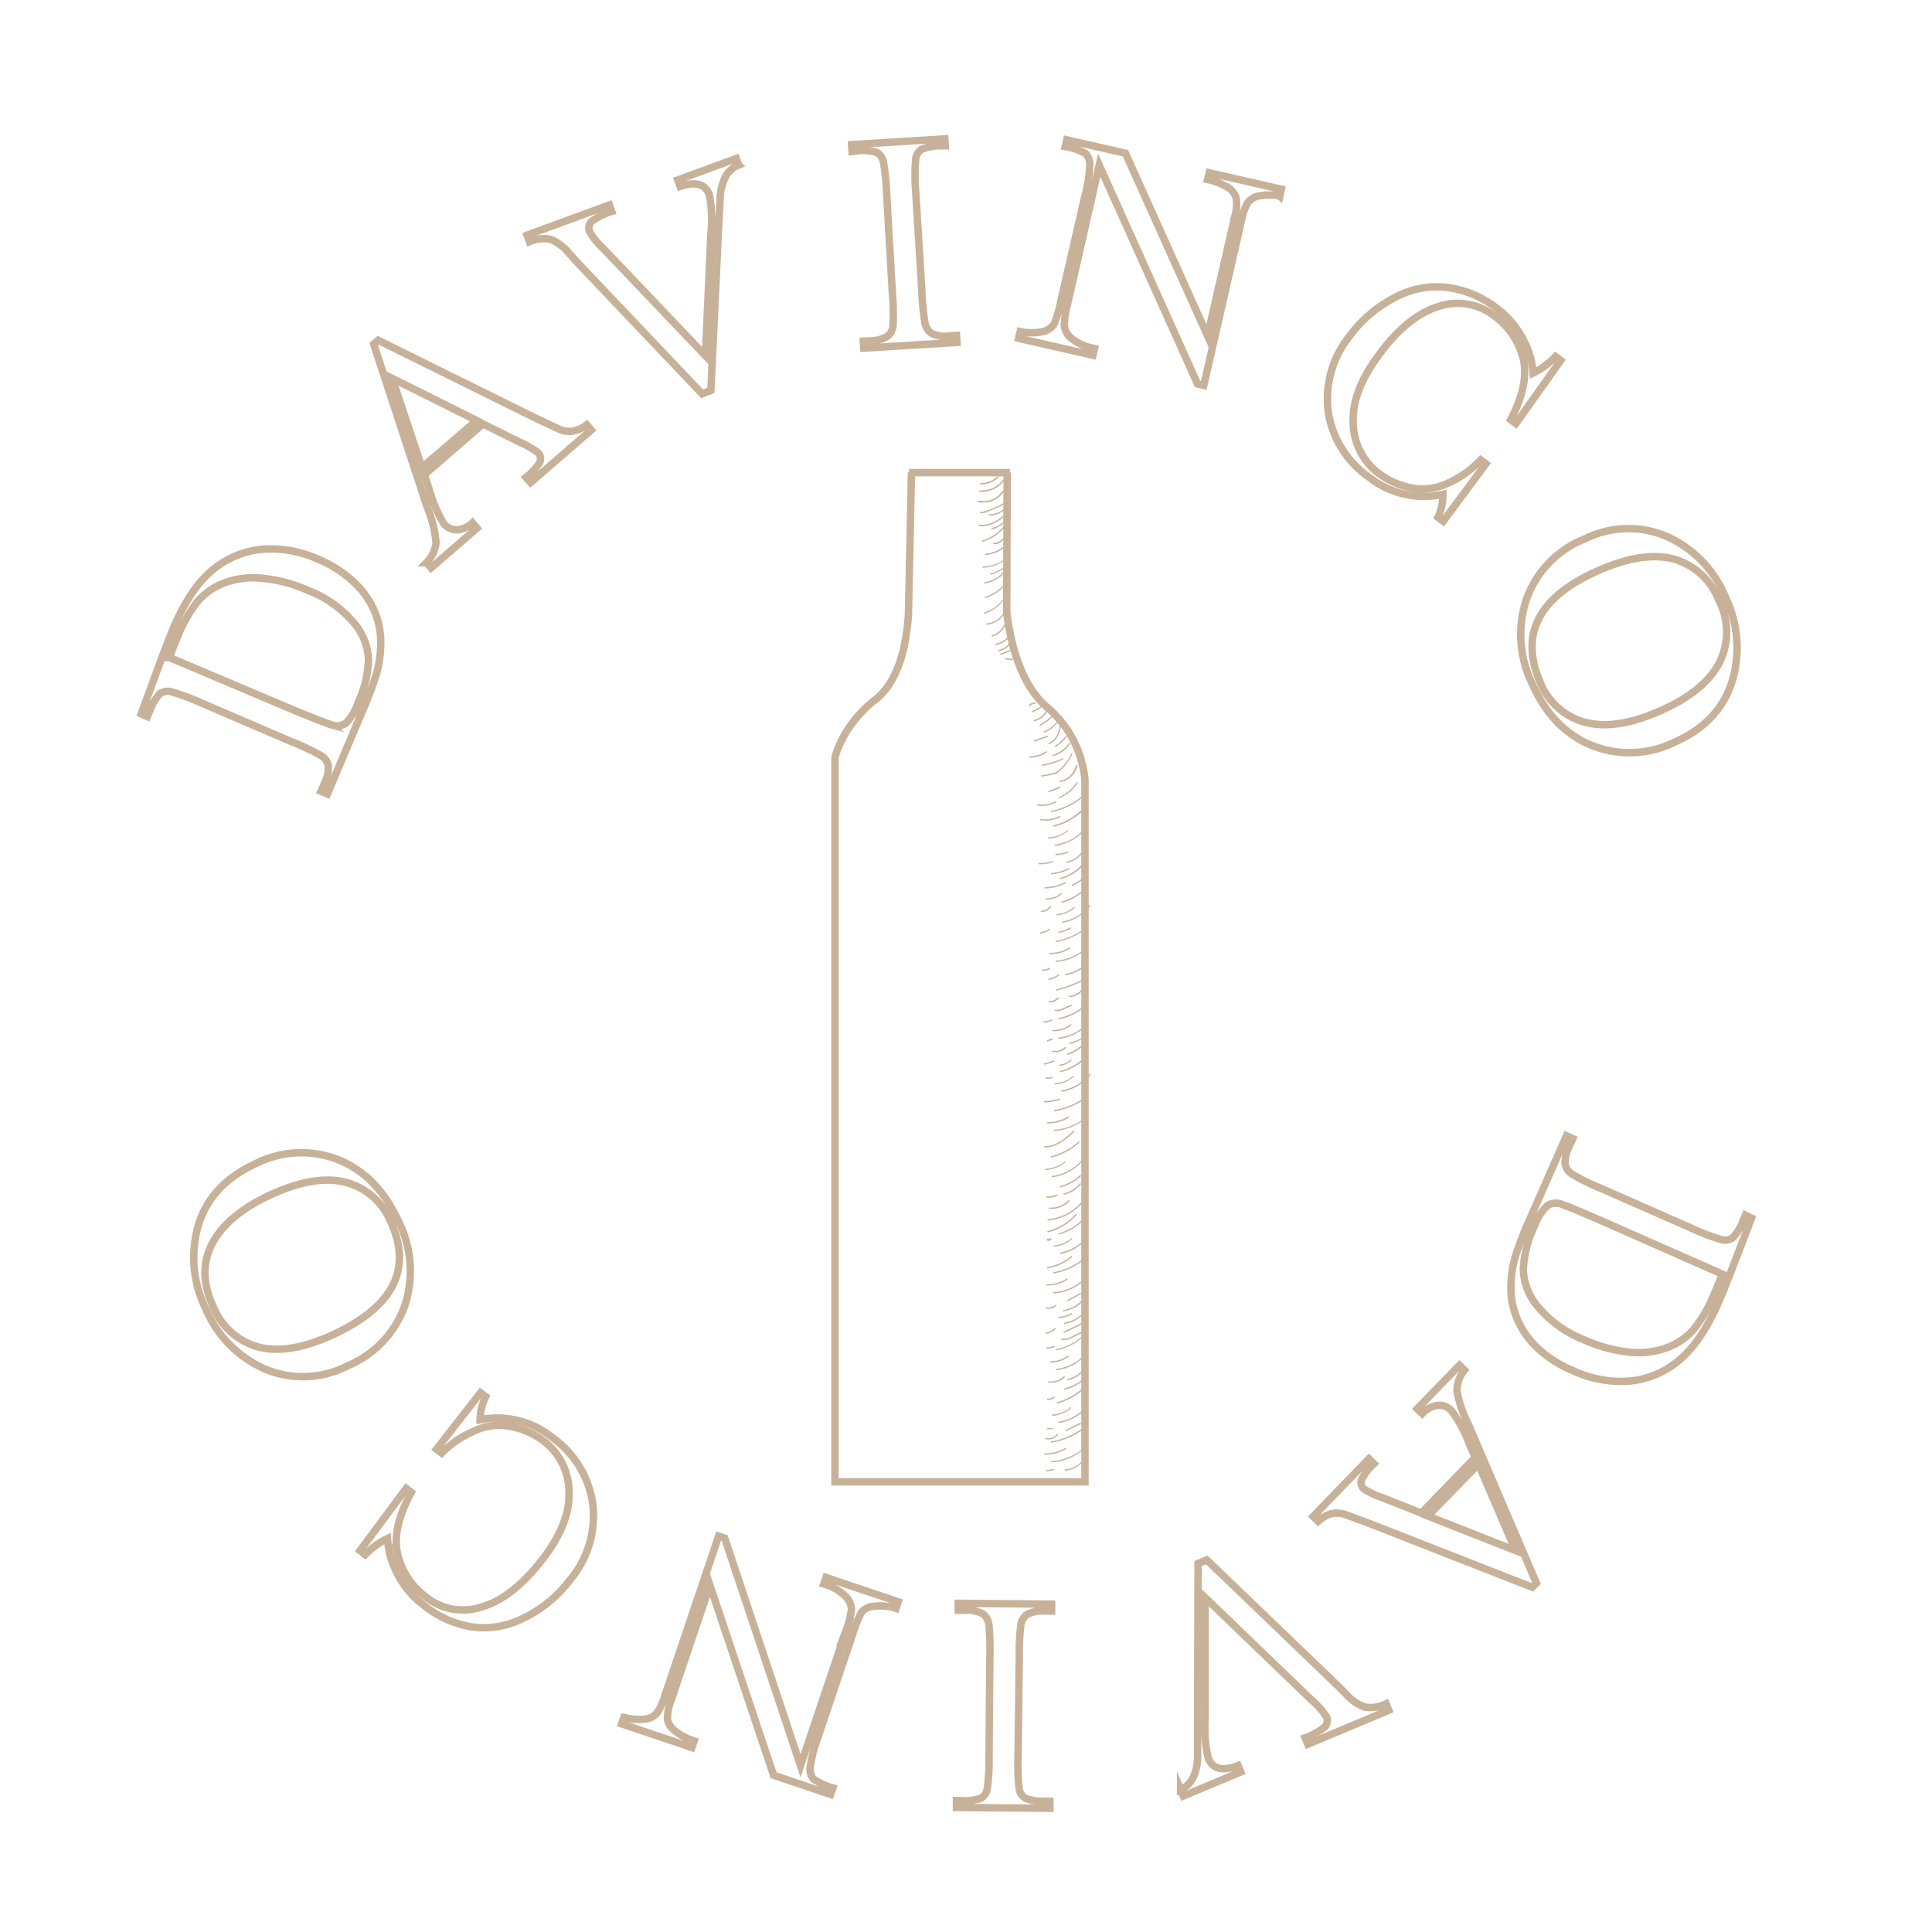 <svg xmlns="http://www.w3.org/2000/svg" width="260" height="260" viewBox="0 0 260 260"><defs><style>.cls-1{fill:none;stroke:#c7b299;stroke-miterlimit:10;}.cls-2{fill:#c7b299;}</style></defs><g id="_3._krop" data-name="3. krop"><path class="cls-1" d="M19,96.07l1.56-4.24c1.29-3.55,2.2-5.92,2.7-7.13q2.38-5.64,5.44-8.07a12.13,12.13,0,0,1,6.64-2.72,15.55,15.55,0,0,1,7.44,1.33,16,16,0,0,1,4.73,3,11.66,11.66,0,0,1,2.85,3.92,10.72,10.72,0,0,1,.88,4.38,15.55,15.55,0,0,1-.56,4.09,51,51,0,0,1-1.88,5l-4.74,11.22-.86-.37.44-1a4.73,4.73,0,0,0,.54-2.43,2,2,0,0,0-.94-1.34,29.9,29.9,0,0,0-4-1.89L27.06,94.58a29.67,29.67,0,0,0-4-1.48,1.83,1.83,0,0,0-1.53.24,6.44,6.44,0,0,0-1.38,2.35l-.32.75Zm3.83-7.58,16.91,7.16c2.5,1,4.13,1.69,4.89,1.9a2.14,2.14,0,0,0,1.88-.2,7,7,0,0,0,1.68-2.77,15.1,15.1,0,0,0,1.4-5.81,8.14,8.14,0,0,0-2.06-5.06,15.38,15.38,0,0,0-6.18-4.3,19.51,19.51,0,0,0-6.09-1.59,11.18,11.18,0,0,0-5.1.64A8.73,8.73,0,0,0,26.55,81a18.51,18.51,0,0,0-2.61,4.59C23.54,86.53,23.16,87.5,22.82,88.49Z"/><path class="cls-1" d="M65,57.05l-7.89,6.83.6,1.79a18,18,0,0,0,2,4.77,2.2,2.2,0,0,0,1.87.86,3.43,3.43,0,0,0,2-.93l.61.71-6.18,5.34-.61-.7A4.38,4.38,0,0,0,58.68,73a15.91,15.91,0,0,0-1.14-4.6c-.08-.2-.35-1-.8-2.41L50.29,46.31l.6-.52,21.23,10.5L75,57.64a3.81,3.81,0,0,0,1.87.41,4.24,4.24,0,0,0,2.09-.88l.61.7-8.17,7.07-.61-.7a8.15,8.15,0,0,0,1.84-2,1.14,1.14,0,0,0-.24-1.33,11.57,11.57,0,0,0-2.44-1.4Zm-.86-.46L52.78,50.92l4,12Z"/><path class="cls-1" d="M95.67,52.54,94.49,53,78.07,35.72q-.45-.47-1.47-1.62a6.41,6.41,0,0,0-2.46-1.88,4.84,4.84,0,0,0-2.89.3l-.32-.87L82,27.58l.32.87a9,9,0,0,0-2.68,1.33,1.22,1.22,0,0,0-.28,1.42,9.67,9.67,0,0,0,1.84,2.26L94.93,47.87l.74-16.44a17.38,17.38,0,0,0-.21-5.21c-.53-1.46-1.84-1.83-3.93-1.13l-.32-.87,7.88-2.89.32.88a3.45,3.45,0,0,0-1.8,1.63,7.06,7.06,0,0,0-.7,3l-.25,4.69Z"/><path class="cls-1" d="M114.67,20.39l-.06-.93,12.54-.77.06.93-.59,0a6.79,6.79,0,0,0-2.62.49,1.78,1.78,0,0,0-.77,1.3,26.13,26.13,0,0,0,0,4.34l.83,13.45a34.07,34.07,0,0,0,.41,4.23,2.16,2.16,0,0,0,.9,1.44,4.46,4.46,0,0,0,2.54.33l.81-.05.06.93-12.54.77-.06-.93.81-.05a4.64,4.64,0,0,0,2.41-.6,2,2,0,0,0,.78-1.43,31.81,31.81,0,0,0-.09-4.39L119.32,26a30.37,30.37,0,0,0-.44-4.21,1.83,1.83,0,0,0-.89-1.27,6.4,6.4,0,0,0-2.73-.2Z"/><path class="cls-1" d="M161.16,51.67,147.93,22.23l-4.24,18.6a13,13,0,0,0-.46,3.09,2.64,2.64,0,0,0,1,1.64,6.63,6.63,0,0,0,3.06,1.34l-.21.91-10-2.28.21-.91a7.39,7.39,0,0,0,3.08,0,2.35,2.35,0,0,0,1.48-1,15.29,15.29,0,0,0,.89-3L146,26.4a19.58,19.58,0,0,0,.66-4.2,2,2,0,0,0-.6-1.55,8.37,8.37,0,0,0-2.71-.93l.21-.9,7.9,1.8L162.51,45.2l3.65-16a6,6,0,0,0,.2-2.57,2.69,2.69,0,0,0-1.23-1.47,8.23,8.23,0,0,0-2.62-1l.21-.91,9.72,2.22-.2.91a7.27,7.27,0,0,0-2.83,0,2.49,2.49,0,0,0-1.53.95,7.87,7.87,0,0,0-.82,2.38L162,51.86Z"/><path class="cls-1" d="M199.26,61.9l.7.52-5.74,7.73-.7-.52a7.52,7.52,0,0,0,.67-3.11,11.84,11.84,0,0,1-9.88-2.25,13.18,13.18,0,0,1-5.56-8.83,13.5,13.5,0,0,1,2.91-10.26,17.37,17.37,0,0,1,6-5.11,11.85,11.85,0,0,1,7.09-1.39,13.82,13.82,0,0,1,6.53,2.69A12.31,12.31,0,0,1,205,45.72a11.15,11.15,0,0,1,1.33,4.48,10,10,0,0,0,3-2.23l.71.53L204,57l-.69-.52c1.72-3.34,2.26-6.14,1.62-8.42a10.1,10.1,0,0,0-3.79-5.52,8.08,8.08,0,0,0-7.6-1.28c-2.75.87-5.43,3-8,6.54q-3.69,4.95-3.43,9.26a8.69,8.69,0,0,0,3.58,6.76,10.76,10.76,0,0,0,4.27,1.84,8,8,0,0,0,5.11-.74A13.75,13.75,0,0,0,199.26,61.9Z"/><path class="cls-1" d="M213.37,72.48a13.11,13.11,0,0,1,11.06-.23,15.25,15.25,0,0,1,7.8,8.17,15.58,15.58,0,0,1,.84,11.36q-1.74,5.48-7.78,8.13a13.7,13.7,0,0,1-11.12.39q-5.28-2.17-8-8.34a15,15,0,0,1-.71-11.42A13.71,13.71,0,0,1,213.37,72.48Zm1.74,4.3q-6.06,2.67-8,6.43t.16,8.6a9,9,0,0,0,6,5.38q4.14,1.13,10.16-1.53,5.87-2.58,7.91-6.39a9.17,9.17,0,0,0,0-8.42,9.17,9.17,0,0,0-6.12-5.62Q221.08,74.15,215.11,76.78Z"/><path class="cls-1" d="M235.71,163.93l-1.62,4.23c-1.34,3.52-2.28,5.89-2.81,7.09q-2.46,5.59-5.55,8a12.07,12.07,0,0,1-6.68,2.63,15.41,15.41,0,0,1-7.41-1.44,15.85,15.85,0,0,1-4.69-3,11.65,11.65,0,0,1-2.8-4,10.67,10.67,0,0,1-.81-4.39,14.49,14.49,0,0,1,.62-4.07A48.35,48.35,0,0,1,205.9,164l4.91-11.15.85.38-.46,1a4.75,4.75,0,0,0-.57,2.41,2,2,0,0,0,.92,1.36,28.32,28.32,0,0,0,3.94,1.94l12.13,5.34a27.85,27.85,0,0,0,4,1.53,1.83,1.83,0,0,0,1.53-.21,6.34,6.34,0,0,0,1.42-2.33l.32-.74Zm-3.93,7.53L215,164.06q-3.74-1.63-4.87-2a2.12,2.12,0,0,0-1.87.17A6.87,6.87,0,0,0,206.5,165,15.06,15.06,0,0,0,205,170.8a8.11,8.11,0,0,0,2,5.09,15.4,15.4,0,0,0,6.12,4.39,20.06,20.06,0,0,0,6.06,1.68,11.26,11.26,0,0,0,5.11-.58,8.76,8.76,0,0,0,3.63-2.47,18.32,18.32,0,0,0,2.68-4.56C231,173.41,231.41,172.45,231.78,171.46Z"/><path class="cls-1" d="M191.27,203.63l7.26-7.49-.76-1.73a17.33,17.33,0,0,0-2.45-4.57,2.17,2.17,0,0,0-1.93-.7,3.44,3.44,0,0,0-2,1.1l-.67-.65,5.69-5.86.67.65a4.32,4.32,0,0,0-1,2.84,16,16,0,0,0,1.54,4.49c.1.18.43,1,1,2.33l8.14,19-.55.57L184.23,205l-2.94-1.09a3.9,3.9,0,0,0-1.9-.25,4.15,4.15,0,0,0-2,1.07l-.67-.65,7.51-7.76.67.65a8.26,8.26,0,0,0-1.66,2.13,1.14,1.14,0,0,0,.36,1.31,11.48,11.48,0,0,0,2.55,1.18Zm.89.39,11.8,4.65-5-11.62Z"/><path class="cls-1" d="M161.23,210.41l1.16-.49,17.18,16.5c.31.29.83.8,1.55,1.54a6.09,6.09,0,0,0,2.54,1.77,4.77,4.77,0,0,0,2.87-.43l.36.86L176,234.73l-.36-.86a8.87,8.87,0,0,0,2.62-1.45,1.21,1.21,0,0,0,.22-1.43,10.15,10.15,0,0,0-1.94-2.18L162.18,215v16.45a17.37,17.37,0,0,0,.44,5.2q.9,2.15,4,.95l.36.86-7.74,3.24-.36-.86a3.51,3.51,0,0,0,1.73-1.71,7.09,7.09,0,0,0,.56-3l0-4.69Z"/><path class="cls-1" d="M141.29,242.41v.94l-12.57-.11v-.93h.59A6.55,6.55,0,0,0,132,242a1.77,1.77,0,0,0,.85-1.24,26.58,26.58,0,0,0,.25-4.33l.11-13.48a34.67,34.67,0,0,0-.12-4.25,2.13,2.13,0,0,0-.8-1.49,4.51,4.51,0,0,0-2.52-.51h-.81v-.93l12.56.11v.93h-.81a4.7,4.7,0,0,0-2.45.43,2,2,0,0,0-.87,1.38,30.59,30.59,0,0,0-.22,4.38L137,236.46a28.56,28.56,0,0,0,.15,4.24A1.8,1.8,0,0,0,138,242a6.27,6.27,0,0,0,2.71.39Z"/><path class="cls-1" d="M97.53,207l10.2,30.62,6.09-18.08a12.84,12.84,0,0,0,.77-3,2.65,2.65,0,0,0-.82-1.73,6.66,6.66,0,0,0-2.91-1.64l.3-.88,9.72,3.27-.3.88a7.25,7.25,0,0,0-3.07-.27,2.31,2.31,0,0,0-1.56.79,14.85,14.85,0,0,0-1.19,2.93l-4.65,13.81a19.65,19.65,0,0,0-1.08,4.11,2,2,0,0,0,.45,1.6,8,8,0,0,0,2.6,1.2l-.3.88-7.68-2.59-8.56-25.57-5.25,15.58a6.27,6.27,0,0,0-.46,2.54A2.67,2.67,0,0,0,90.92,233a8,8,0,0,0,2.49,1.29l-.3.88-9.45-3.18.3-.88a7.27,7.27,0,0,0,2.82.24,2.49,2.49,0,0,0,1.61-.79,8.12,8.12,0,0,0,1.06-2.29l7.26-21.55Z"/><path class="cls-1" d="M59.44,195.55l-.69-.53,5.92-7.59.69.53a7.39,7.39,0,0,0-.75,3.1,11.8,11.8,0,0,1,9.82,2.47,13.2,13.2,0,0,1,5.36,9,13.45,13.45,0,0,1-3.15,10.18,17.21,17.21,0,0,1-6.09,5,11.78,11.78,0,0,1-7.12,1.22A13.74,13.74,0,0,1,57,216a12.12,12.12,0,0,1-3.63-4.43,11.33,11.33,0,0,1-1.22-4.52,10.17,10.17,0,0,0-3,2.17l-.7-.55,6.22-8.36.68.53c-1.79,3.3-2.4,6.09-1.81,8.38a10,10,0,0,0,3.66,5.6,8,8,0,0,0,7.56,1.46q4.17-1.2,8.18-6.35,3.8-4.86,3.64-9.17a8.68,8.68,0,0,0-3.43-6.85A10.58,10.58,0,0,0,68.86,192a7.85,7.85,0,0,0-5.12.61A13.75,13.75,0,0,0,59.44,195.55Z"/><path class="cls-1" d="M46.82,183.79a13.16,13.16,0,0,1-11.06.49,15.23,15.23,0,0,1-8-8A15.6,15.6,0,0,1,26.66,165q1.61-5.52,7.58-8.32A13.66,13.66,0,0,1,45.35,156q5.32,2.06,8.18,8.15a15,15,0,0,1,1,11.4A13.76,13.76,0,0,1,46.82,183.79ZM45,179.53q6-2.82,7.89-6.62t-.36-8.6a9,9,0,0,0-6.13-5.23q-4.15-1-10.12,1.77-5.79,2.73-7.76,6.58c-1.31,2.57-1.24,5.37.18,8.42a9.15,9.15,0,0,0,6.25,5.47Q39.07,182.3,45,179.53Z"/><path class="cls-1" d="M135.54,63.6l-.06,18.85c.94,7.26,3.24,10.75,5.26,12.58a15.32,15.32,0,0,1,3.15,3.57,15.14,15.14,0,0,1,2.12,6.26v94.56H112.37V101.89a14.89,14.89,0,0,1,1.46-3.31A16.73,16.73,0,0,1,118,94c1.79-1.52,3.78-4.54,4.25-11.21q.21-9.61.41-19.22"/><line class="cls-1" x1="122.34" y1="63.6" x2="135.9" y2="63.6"/><path class="cls-2" d="M145.48,109.06a8.45,8.45,0,0,1-3.66,2,.09.09,0,0,0,.06.18,8.85,8.85,0,0,0,3.73-2c.08-.08-.05-.21-.13-.13Z"/><path class="cls-2" d="M146,111.48a6.41,6.41,0,0,1-4,2.18c-.11,0-.1.2,0,.18a6.66,6.66,0,0,0,4.11-2.24c.07-.09-.07-.21-.14-.12Z"/><path class="cls-2" d="M143.6,111.77a4.42,4.42,0,0,1-2.49.92.09.09,0,1,0,0,.18,4.57,4.57,0,0,0,2.57-1c.09-.07,0-.22-.09-.15Z"/><path class="cls-2" d="M146.16,119.37a7.35,7.35,0,0,1-3.27,1.95.09.09,0,0,0,.06.18,7.77,7.77,0,0,0,3.35-2c.08-.09-.06-.21-.14-.13Z"/><path class="cls-2" d="M146.63,121.79A5.69,5.69,0,0,1,143,124c-.11,0-.06.19.06.17a5.85,5.85,0,0,0,3.66-2.24c.07-.09-.07-.22-.13-.12Z"/><path class="cls-2" d="M144.46,122.1a3.66,3.66,0,0,1-2.21.9c-.11,0-.1.19,0,.18a3.94,3.94,0,0,0,2.34-1c.08-.08,0-.2-.14-.12Z"/><path class="cls-2" d="M146,124.91a8.76,8.76,0,0,1-3.88,1.7c-.12,0-.06.19,0,.17a8.86,8.86,0,0,0,3.93-1.72c.09-.07,0-.22-.1-.15Z"/><path class="cls-2" d="M146.35,127.37a6.67,6.67,0,0,1-4.22,1.9.09.09,0,1,0,0,.18,6.81,6.81,0,0,0,4.34-2c.08-.08,0-.2-.13-.12Z"/><path class="cls-2" d="M143.88,127.49a4.5,4.5,0,0,1-2.6.74c-.12,0-.11.18,0,.18a4.75,4.75,0,0,0,2.69-.76c.09-.07,0-.22-.1-.16Z"/><path class="cls-2" d="M146,135.26A7.65,7.65,0,0,1,142.5,137c-.11,0-.06.2.06.17a7.83,7.83,0,0,0,3.55-1.76c.09-.08,0-.2-.13-.12Z"/><path class="cls-2" d="M146.29,137.7a5.83,5.83,0,0,1-3.8,1.92c-.11,0-.1.2,0,.18a6,6,0,0,0,3.92-2c.07-.09-.06-.21-.13-.12Z"/><path class="cls-2" d="M144.08,137.84a3.88,3.88,0,0,1-2.34.76c-.12,0-.11.18,0,.18a4,4,0,0,0,2.42-.79c.09-.07,0-.22-.09-.15Z"/><path class="cls-2" d="M146.14,142.14a8,8,0,0,1-3.47,2c-.11,0,0,.2.06.17a8.22,8.22,0,0,0,3.54-2c.08-.08-.05-.2-.13-.12Z"/><path class="cls-2" d="M146.63,144.55a6.14,6.14,0,0,1-3.8,2.19c-.11,0-.06.19.06.17a6.21,6.21,0,0,0,3.87-2.24c.07-.09-.06-.21-.13-.12Z"/><path class="cls-2" d="M144.34,144.86a4,4,0,0,1-2.34.9.09.09,0,1,0,0,.18,4.18,4.18,0,0,0,2.46-1c.09-.07,0-.19-.13-.12Z"/><path class="cls-2" d="M146,147.67a9.54,9.54,0,0,1-4.09,1.7c-.11,0-.1.2,0,.18a9.81,9.81,0,0,0,4.18-1.72c.09-.07,0-.23-.1-.16Z"/><path class="cls-2" d="M146.33,150.14a7.23,7.23,0,0,1-4.46,1.89.09.09,0,1,0,0,.18,7.45,7.45,0,0,0,4.59-2c.08-.09-.06-.21-.14-.12Z"/><path class="cls-2" d="M143.72,150.26A5.13,5.13,0,0,1,141,151c-.11,0-.1.18,0,.18a5.27,5.27,0,0,0,2.85-.77.09.09,0,0,0-.1-.15Z"/><path class="cls-2" d="M145.12,153.65a8.52,8.52,0,0,1-3.65,1.95c-.12,0-.06.2.05.17a8.63,8.63,0,0,0,3.73-2c.09-.08-.05-.2-.13-.12Z"/><path class="cls-2" d="M145.64,156.07a6.51,6.51,0,0,1-4,2.18c-.12,0-.11.2,0,.18a6.66,6.66,0,0,0,4.1-2.24c.07-.09-.06-.21-.13-.12Z"/><path class="cls-2" d="M143.24,156.36a4.46,4.46,0,0,1-2.49.92c-.11,0-.1.19,0,.18a4.63,4.63,0,0,0,2.58-1c.09-.07,0-.22-.1-.15Z"/><path class="cls-2" d="M145.81,164a7.46,7.46,0,0,1-3.27,1.95.09.09,0,1,0,.05.17,7.62,7.62,0,0,0,3.35-2c.08-.08-.05-.2-.13-.12Z"/><path class="cls-2" d="M146.27,166.38a5.7,5.7,0,0,1-3.58,2.18c-.12,0-.06.2.05.18a5.9,5.9,0,0,0,3.67-2.24c.06-.1-.07-.22-.14-.12Z"/><path class="cls-2" d="M144.11,166.68a3.76,3.76,0,0,1-2.21.91.09.09,0,1,0,0,.18,3.92,3.92,0,0,0,2.33-1c.09-.08-.05-.2-.13-.13Z"/><path class="cls-2" d="M145.65,169.5a8.84,8.84,0,0,1-3.89,1.7c-.11,0,0,.19.06.17a8.91,8.91,0,0,0,3.93-1.72c.09-.07,0-.22-.1-.15Z"/><path class="cls-2" d="M146,172a6.58,6.58,0,0,1-4.21,1.89.09.09,0,1,0,0,.18,6.85,6.85,0,0,0,4.34-1.95c.08-.08-.06-.21-.14-.12Z"/><path class="cls-2" d="M143.53,172.08a4.56,4.56,0,0,1-2.61.74c-.11,0-.1.18,0,.18a4.77,4.77,0,0,0,2.7-.77c.09-.06,0-.21-.1-.15Z"/><path class="cls-2" d="M145.63,179.85a7.75,7.75,0,0,1-3.48,1.71c-.12,0-.06.2,0,.17a7.81,7.81,0,0,0,3.56-1.76c.09-.08,0-.2-.13-.12Z"/><path class="cls-2" d="M145.93,182.29a5.81,5.81,0,0,1-3.79,1.92c-.11,0-.11.2,0,.18a6,6,0,0,0,3.92-2c.07-.09-.06-.21-.14-.12Z"/><path class="cls-2" d="M143.72,182.43a3.92,3.92,0,0,1-2.34.76c-.11,0-.1.18,0,.18a4.08,4.08,0,0,0,2.43-.79c.09-.07,0-.22-.1-.15Z"/><path class="cls-2" d="M145.78,186.72a7.9,7.9,0,0,1-3.46,1.95.09.09,0,0,0,.05.18,8.26,8.26,0,0,0,3.55-2c.08-.09-.06-.21-.14-.13Z"/><path class="cls-2" d="M146.27,189.14a6.09,6.09,0,0,1-3.79,2.19c-.12,0-.06.19.05.17a6.25,6.25,0,0,0,3.88-2.24c.06-.09-.07-.21-.14-.12Z"/><path class="cls-2" d="M144,189.45a4.12,4.12,0,0,1-2.35.9c-.11,0-.1.19,0,.18a4.25,4.25,0,0,0,2.47-1c.09-.08-.05-.2-.13-.12Z"/><path class="cls-2" d="M145.61,192.26a9.63,9.63,0,0,1-4.08,1.7c-.12,0-.11.2,0,.18a9.66,9.66,0,0,0,4.17-1.73c.09-.07,0-.22-.1-.15Z"/><path class="cls-2" d="M146,194.72a7.24,7.24,0,0,1-4.47,1.9c-.11,0-.1.19,0,.18a7.36,7.36,0,0,0,4.59-2c.08-.08-.05-.2-.13-.12Z"/><path class="cls-2" d="M143.37,194.84a5,5,0,0,1-2.76.74c-.12,0-.11.18,0,.18a5.28,5.28,0,0,0,2.85-.76c.09-.07,0-.22-.1-.16Z"/><path class="cls-2" d="M145.87,114.13a3.16,3.16,0,0,1-2.31,1.82c-.11,0-.1.2,0,.18a3.33,3.33,0,0,0,2.46-1.91c.05-.11-.11-.19-.16-.09Z"/><path class="cls-2" d="M145.81,116.12a6,6,0,0,1-3.1,2c-.11,0-.05.2.06.17a6.31,6.31,0,0,0,3.18-2c.07-.09-.06-.22-.14-.13Z"/><path class="cls-2" d="M145.47,118.33a8.37,8.37,0,0,1-1.2.76c-.1,0,0,.2.1.15a8.37,8.37,0,0,0,1.2-.76c.09-.07,0-.22-.1-.15Z"/><path class="cls-2" d="M143.7,114.6a5.82,5.82,0,0,1-1.59.31.09.09,0,1,0,0,.18,6,6,0,0,0,1.63-.32c.11,0,.06-.21-.05-.17Z"/><path class="cls-2" d="M143.81,116.84a7.27,7.27,0,0,1-2.28.65.09.09,0,1,0,0,.18,7.32,7.32,0,0,0,2.37-.68c.1,0,0-.2-.1-.15Z"/><path class="cls-2" d="M144,124.83a6.3,6.3,0,0,1-1.54.56c-.11,0-.06.2.06.17a6.38,6.38,0,0,0,1.58-.58c.1-.06,0-.21-.1-.15Z"/><path class="cls-2" d="M145.67,130.07a5.23,5.23,0,0,1-2.28,1,.09.09,0,1,0,0,.18,5.39,5.39,0,0,0,2.37-1c.1-.06,0-.21-.1-.15Z"/><path class="cls-2" d="M145.71,131.82a16.19,16.19,0,0,1-3.58,1.32c-.11,0,0,.2.06.17a17.1,17.1,0,0,0,3.62-1.34c.11-.05,0-.2-.1-.15Z"/><path class="cls-2" d="M145.51,133.22a2.08,2.08,0,0,1-1.62.78c-.11,0-.1.17,0,.17a2.21,2.21,0,0,0,1.74-.82c.07-.09-.06-.22-.13-.13Z"/><path class="cls-2" d="M144.11,135.23l-1.05.44a1.62,1.62,0,0,1-1.05.2c-.11,0-.15.15,0,.18a1.7,1.7,0,0,0,1.06-.17l1.12-.48c.11-.05.05-.22,0-.17Z"/><path class="cls-2" d="M145.64,140.59a5.42,5.42,0,0,1-2,1.19c-.11,0-.06.2.06.17a5.47,5.47,0,0,0,2.12-1.24c.08-.08-.05-.2-.13-.12Z"/><path class="cls-2" d="M145.79,139.57a10.17,10.17,0,0,1-1.83.78.09.09,0,0,0,0,.17,9.66,9.66,0,0,0,1.87-.8c.11-.06,0-.21-.09-.15Z"/><path class="cls-2" d="M144.07,142.59a2.31,2.31,0,0,1-1.46.67c-.12,0-.11.18,0,.18a2.56,2.56,0,0,0,1.58-.73c.08-.08,0-.2-.13-.12Z"/><path class="cls-2" d="M143.28,140.93a1.84,1.84,0,0,1-1.6.47.09.09,0,1,0,0,.17,2,2,0,0,0,1.77-.52c.09-.08,0-.2-.13-.12Z"/><path class="cls-2" d="M145.57,161.72a6.74,6.74,0,0,1-4.51,2.35.09.09,0,1,0,0,.18,6.87,6.87,0,0,0,4.63-2.41c.07-.09-.06-.21-.13-.12Z"/><path class="cls-2" d="M143.71,161.58a3.14,3.14,0,0,1-2.46.93c-.12,0-.16.16,0,.17a3.33,3.33,0,0,0,2.64-1c.08-.08-.06-.2-.14-.12Z"/><path class="cls-2" d="M145.32,159.27a4.28,4.28,0,0,1-2.14,1.34c-.11,0-.06.2.06.17a4.34,4.34,0,0,0,2.21-1.39.09.09,0,1,0-.13-.12Z"/><path class="cls-2" d="M145.33,158.16a6.44,6.44,0,0,1-2.67,1.47.09.09,0,0,0,.05.17,6.69,6.69,0,0,0,2.75-1.51c.09-.08-.05-.2-.13-.13Z"/><path class="cls-2" d="M145.34,174a17.35,17.35,0,0,1-1.75.94c-.1,0,0,.2.1.15a18.09,18.09,0,0,0,1.74-.93c.1-.06,0-.22-.09-.16Z"/><path class="cls-2" d="M145.58,175a4.31,4.31,0,0,1-2.47,1.31c-.12,0-.11.19,0,.17a4.4,4.4,0,0,0,2.6-1.36c.08-.08-.06-.2-.14-.12Z"/><path class="cls-2" d="M145.86,176.53a4,4,0,0,1-2.58,1.45c-.12,0-.11.2,0,.18a4.2,4.2,0,0,0,2.7-1.51c.07-.09-.06-.21-.13-.12Z"/><path class="cls-2" d="M145.51,178.07l-2.35,1.12c-.1.05,0,.2.1.16l2.34-1.12c.11,0,0-.2-.09-.16Z"/><path class="cls-2" d="M145.79,179.1l-1.44.68a2.3,2.3,0,0,1-1.48.37c-.11,0-.14.14,0,.17a2.18,2.18,0,0,0,1.46-.32l1.55-.73c.1-.05.05-.22-.06-.17Z"/><path class="cls-2" d="M144.14,176.73a3.5,3.5,0,0,1-1.64.47c-.11,0-.1.18,0,.18a3.73,3.73,0,0,0,1.73-.5c.1-.06,0-.21-.1-.15Z"/><path class="cls-2" d="M145.76,184.28a3.79,3.79,0,0,1-2.08,1.3c-.11,0-.05.2.06.17a3.85,3.85,0,0,0,2.15-1.35c.08-.09-.06-.21-.13-.12Z"/><path class="cls-2" d="M145.67,185.63a5.87,5.87,0,0,1-2.41,1.22c-.12,0-.06.2.05.18a6,6,0,0,0,2.49-1.28c.09-.07-.05-.19-.13-.12Z"/><path class="cls-2" d="M145.34,191.48l-1.92.94c-.1.05,0,.2.1.15l1.92-.93c.1,0,0-.21-.1-.16Z"/><path class="cls-2" d="M145.5,196.73a3.15,3.15,0,0,1-2.14,1,.09.09,0,1,0,0,.18,3.35,3.35,0,0,0,2.26-1.1c.08-.09-.06-.21-.13-.12Z"/><path class="cls-2" d="M141.21,131.88a3.49,3.49,0,0,0,1.29-.58.09.09,0,0,0-.1-.15,3.32,3.32,0,0,1-1.24.56c-.12,0-.06.2.05.17Z"/><path class="cls-2" d="M141.19,134.91a2.15,2.15,0,0,0,1.32-.53.09.09,0,0,0,0-.13.09.09,0,0,0-.12,0,2,2,0,0,1-1.2.47.09.09,0,1,0,0,.18Z"/><path class="cls-2" d="M140.63,148.37a9.1,9.1,0,0,0,2-.35c.11,0,.06-.2-.06-.17a8.65,8.65,0,0,1-2,.34c-.11,0-.1.19,0,.18Z"/><path class="cls-2" d="M140.77,145.16a2,2,0,0,0,.84-.07.09.09,0,0,0-.06-.17,1.73,1.73,0,0,1-.75.06.09.09,0,0,0-.1.07.09.09,0,0,0,.07.11Z"/><path class="cls-2" d="M140.58,143.27a7.27,7.27,0,0,0,1.27-.42c.1,0,.05-.21-.06-.17a7,7,0,0,1-1.27.42c-.11,0-.06.19.06.17Z"/><path class="cls-2" d="M141,140.15l.64-.24a.11.11,0,0,0,.06-.11.09.09,0,0,0-.12-.06l-.63.24a.08.08,0,0,0-.06.11.09.09,0,0,0,.11.06Z"/><path class="cls-2" d="M140.47,137.62a3.12,3.12,0,0,0,1.13-.27c.05,0,.08-.06.06-.11a.09.09,0,0,0-.11-.06,3.16,3.16,0,0,1-1.09.26c-.11,0-.1.18,0,.18Z"/><path class="cls-2" d="M140.28,130.64a1.64,1.64,0,0,0,1-.22.09.09,0,0,0-.1-.16,1.36,1.36,0,0,1-.88.21.09.09,0,0,0-.11.07.09.09,0,0,0,.07.1Z"/><path class="cls-2" d="M140.08,125.62a3.09,3.09,0,0,0,1.21-.47c.1-.06,0-.21-.1-.15a2.71,2.71,0,0,1-1.12.44s-.09,0-.09.09a.09.09,0,0,0,.1.09Z"/><path class="cls-2" d="M140.15,122.75a1.74,1.74,0,0,0,1.31-.71.09.09,0,0,0-.14-.12,1.58,1.58,0,0,1-1.18.65c-.11,0-.1.18,0,.18Z"/><path class="cls-2" d="M140.62,154.43c1.59,0,2.83-1.1,3.93-2.11.09-.08-.05-.2-.13-.13-1.07,1-2.27,2.07-3.81,2.06-.12,0-.11.18,0,.18Z"/><path class="cls-2" d="M140.85,161.15a2.34,2.34,0,0,0,1.42-.23c.1-.06,0-.21-.1-.16a2.06,2.06,0,0,1-1.29.21.09.09,0,0,0,0,.18Z"/><path class="cls-2" d="M140.93,167a.69.69,0,0,0,.56-.18.09.09,0,0,0,0-.13.11.11,0,0,0-.13,0l0,0s0,0,0,0l0,0h0l-.06,0-.06,0H141a.09.09,0,0,0-.11.07s0,.1.08.1Z"/><path class="cls-2" d="M141,170.69a6.68,6.68,0,0,0,3.24-1.48c.09-.07,0-.22-.1-.15a6.61,6.61,0,0,1-3.15,1.45c-.11,0-.11.2,0,.18Z"/><path class="cls-2" d="M140.77,176.11a1.71,1.71,0,0,0,1.34-.33c.09-.07,0-.22-.1-.15a1.5,1.5,0,0,1-1.21.3.09.09,0,0,0,0,.18Z"/><path class="cls-2" d="M140.79,179.48a1.8,1.8,0,0,0,1.24-.62c.08-.09-.06-.21-.13-.12a1.62,1.62,0,0,1-1.12.56.09.09,0,1,0,0,.18Z"/><path class="cls-2" d="M140.9,181.54l1-.23a.1.1,0,0,0,.06-.12.1.1,0,0,0-.11-.06l-1,.24a.09.09,0,0,0-.06.11.1.1,0,0,0,.12.06Z"/><path class="cls-2" d="M141.09,186.05a2.6,2.6,0,0,0,2.19-.69c.08-.09-.05-.21-.14-.13a2.39,2.39,0,0,1-2,.65c-.11,0-.15.16,0,.17Z"/><path class="cls-2" d="M141,188.41a1.59,1.59,0,0,0,.92-.29c.1-.06,0-.21-.1-.15a1.43,1.43,0,0,1-.83.26.09.09,0,1,0,0,.18Z"/><path class="cls-2" d="M140.77,193.68a1.52,1.52,0,0,0,1.58-.58c.06-.09-.07-.21-.13-.12a1.37,1.37,0,0,1-1.41.53.09.09,0,1,0,0,.17Z"/><path class="cls-2" d="M141,192.35h.63a.1.1,0,0,0,.09-.1.09.09,0,0,0-.1-.08h-.63a.1.1,0,0,0-.09.09.11.11,0,0,0,.1.09Z"/><path class="cls-2" d="M140.87,198a2.47,2.47,0,0,0,.89-.17.09.09,0,0,0,.06-.11.08.08,0,0,0-.11-.06,2.25,2.25,0,0,1-.85.16c-.12,0-.11.18,0,.18Z"/><path class="cls-2" d="M141.07,165.84a7.91,7.91,0,0,0,3.8-2.3.09.09,0,0,0-.13-.13,7.6,7.6,0,0,1-3.72,2.25c-.11,0-.06.2,0,.18Z"/><path class="cls-2" d="M140.65,119.56a6.08,6.08,0,0,0,2.77-.7c.1,0,0-.2-.1-.15a5.94,5.94,0,0,1-2.68.67c-.11,0-.1.19,0,.18Z"/><path class="cls-2" d="M139.78,116.31a4.8,4.8,0,0,0,1.88-.28c.11,0,.06-.21,0-.17a4.78,4.78,0,0,1-1.84.27c-.11,0-.1.17,0,.18Z"/><path class="cls-2" d="M141.51,109.3a9.62,9.62,0,0,0,4.45-2.22c.1-.07,0-.22-.09-.15a9.44,9.44,0,0,1-4.37,2.19c-.11,0-.1.2,0,.18Z"/><path class="cls-2" d="M142.57,107.39a5,5,0,0,0,2.44-2c.07-.1-.09-.18-.16-.08a4.72,4.72,0,0,1-2.34,1.93.09.09,0,0,0,.06.17Z"/><path class="cls-2" d="M144.77,103a2.62,2.62,0,0,1-2.13,2.07c-.11,0-.1.19,0,.18A2.83,2.83,0,0,0,145,103a.09.09,0,0,0-.18,0Z"/><path class="cls-2" d="M144.15,101.46A6.43,6.43,0,0,1,142,104c-.09.06,0,.22.1.15a6.48,6.48,0,0,0,2.19-2.62.09.09,0,0,0-.16-.08Z"/><path class="cls-2" d="M141.19,106.62l1.47-.57c.1,0,.05-.21-.06-.17l-1.47.57c-.1,0,0,.21.06.17Z"/><path class="cls-2" d="M142.54,97.41a2.53,2.53,0,0,1-1.4,2.58c-.1.05,0,.22.06.17a2.71,2.71,0,0,0,1.52-2.76c0-.11-.19-.1-.18,0Z"/><path class="cls-2" d="M140.73,95.7a2.34,2.34,0,0,1-1.59,1.18c-.11,0-.06.2.05.18a2.52,2.52,0,0,0,1.7-1.28c.06-.1-.1-.18-.16-.08Z"/><path class="cls-2" d="M134.91,66.06a3.06,3.06,0,0,1-3.06,1.33.09.09,0,0,0,0,.18,3.24,3.24,0,0,0,3.26-1.43c.06-.1-.1-.18-.16-.08Z"/><path class="cls-2" d="M135.22,67.6a13.21,13.21,0,0,1-2.77,1.23.09.09,0,0,0,.05.17,14.21,14.21,0,0,0,2.82-1.24c.1-.06,0-.21-.1-.16Z"/><path class="cls-2" d="M135.38,68.93a4.25,4.25,0,0,1-3.13,1.7.09.09,0,1,0,0,.18,4.41,4.41,0,0,0,3.25-1.76c.07-.09-.06-.22-.13-.12Z"/><path class="cls-2" d="M135,70.93a6.33,6.33,0,0,1-2.81,1.81.09.09,0,0,0,.06.17,6.51,6.51,0,0,0,2.89-1.86c.08-.08-.06-.21-.14-.12Z"/><path class="cls-2" d="M135,64.53A3.57,3.57,0,0,1,132.24,66c-.11,0-.1.18,0,.18a3.73,3.73,0,0,0,2.88-1.5c.07-.09-.06-.22-.13-.12Z"/><path class="cls-2" d="M135.59,73.07a4.79,4.79,0,0,1-3,1.46c-.11,0-.1.19,0,.18a5,5,0,0,0,3.16-1.52c.08-.08-.06-.2-.14-.12Z"/><path class="cls-2" d="M135,77a4,4,0,0,1-2.51,1.35.09.09,0,1,0,0,.18,4.37,4.37,0,0,0,2.64-1.4c.07-.09-.06-.21-.14-.13Z"/><path class="cls-2" d="M134.93,78.89a5.83,5.83,0,0,1-2.37,1.43c-.11,0-.05.2.06.17A6,6,0,0,0,135.06,79c.09-.08-.05-.21-.13-.12Z"/><path class="cls-2" d="M135,80.59a4.68,4.68,0,0,1-2.49,1.81.09.09,0,0,0,0,.18,4.89,4.89,0,0,0,2.57-1.87c.07-.09-.06-.21-.13-.12Z"/><path class="cls-2" d="M135.06,82.44a2.94,2.94,0,0,1-2.28,1.45.09.09,0,1,0,0,.18,3.13,3.13,0,0,0,2.44-1.55c.05-.1-.11-.18-.17-.08Z"/><path class="cls-2" d="M135.22,83.9a2.69,2.69,0,0,1-1.71,1.6.09.09,0,0,0,.05.17A3,3,0,0,0,135.39,84c0-.1-.12-.19-.17-.08Z"/><path class="cls-2" d="M135.91,85.39A3,3,0,0,1,134,86.62c-.11,0-.05.19.06.17a3.14,3.14,0,0,0,2-1.28c.06-.09-.07-.22-.14-.12Z"/><path class="cls-2" d="M135.77,86.64a2.72,2.72,0,0,1-1.42.84c-.12,0-.06.19.05.17a2.92,2.92,0,0,0,1.51-.89c.07-.09-.06-.21-.14-.12Z"/><path class="cls-2" d="M136,87.44l-1.35.51c-.1,0-.05.22.06.17l1.35-.51a.09.09,0,0,0-.06-.17Z"/><path class="cls-2" d="M136.3,88.66l-1-.1a.09.09,0,0,0-.1.07.1.1,0,0,0,.07.11l.95.1a.1.1,0,0,0,.11-.07.09.09,0,0,0-.07-.11Z"/><path class="cls-2" d="M143.85,100a3.77,3.77,0,0,1-2.16,1.57c-.11,0-.06.2.06.17a4,4,0,0,0,2.26-1.65c.06-.1-.1-.18-.16-.09Z"/><path class="cls-2" d="M143.41,99.06a5.26,5.26,0,0,1-1.41,1.29c-.1.06,0,.21.1.15a5.34,5.34,0,0,0,1.44-1.32c.07-.09-.06-.22-.13-.12Z"/><path class="cls-2" d="M142.43,96.79a3.84,3.84,0,0,1-1.93,1.62.09.09,0,0,0,.06.17,4,4,0,0,0,2-1.71c.06-.1-.1-.18-.16-.08Z"/><path class="cls-2" d="M141.43,96.42a7.47,7.47,0,0,1-1.5,1.11c-.1.06,0,.21.1.15a7.43,7.43,0,0,0,1.53-1.14c.09-.08-.05-.2-.13-.12Z"/><path class="cls-2" d="M140,95.09a3.53,3.53,0,0,1-1.07.56.1.1,0,0,0,.06.18,4.2,4.2,0,0,0,1.11-.58c.09-.07,0-.23-.1-.16Z"/><path class="cls-2" d="M139.33,94.53a1,1,0,0,0-.85.36.11.11,0,0,0,0,.13.09.09,0,0,0,.13,0,.81.81,0,0,1,.68-.3.1.1,0,0,0,.11-.07.1.1,0,0,0-.07-.11Z"/><path class="cls-2" d="M142.13,103.93a16.29,16.29,0,0,1-1.94.4c-.11,0-.1.2,0,.18a16.56,16.56,0,0,0,2-.41.09.09,0,0,0-.05-.17Z"/><path class="cls-2" d="M143,102.05a10.23,10.23,0,0,1-2.69.83c-.12,0-.11.2,0,.18a10.16,10.16,0,0,0,2.73-.84c.11,0,.05-.22,0-.17Z"/><path class="cls-2" d="M140.79,101.11a4.28,4.28,0,0,1-2.25.69c-.12,0-.11.18,0,.18a4.62,4.62,0,0,0,2.34-.71c.09-.07,0-.22-.1-.16Z"/><path class="cls-2" d="M140.93,99l-1.74.62a.09.09,0,0,0,.06.17l1.73-.62c.11,0,.05-.21,0-.17Z"/><path class="cls-2" d="M139.63,108.41a3.82,3.82,0,0,0,2.48-.42c.1-.06,0-.21-.1-.15a3.68,3.68,0,0,1-2.35.4.09.09,0,1,0,0,.17Z"/><path class="cls-2" d="M140.07,110.38a4,4,0,0,0,2.59-.41c.11,0,0-.2-.09-.15a3.92,3.92,0,0,1-2.47.39.09.09,0,1,0,0,.17Z"/><path class="cls-2" d="M140.85,121.06a3,3,0,0,0,2-.71c.09-.07,0-.2-.13-.12a2.83,2.83,0,0,1-1.91.66c-.11,0-.1.17,0,.17Z"/><path class="cls-2" d="M135.31,75.23a5.86,5.86,0,0,1-3,1c-.12,0-.11.17,0,.18a6,6,0,0,0,3.05-1.08.09.09,0,0,0-.09-.15Z"/><path class="cls-2" d="M132.46,66h-.65a.1.1,0,0,0-.09.09.1.1,0,0,0,.1.09h.65a.08.08,0,0,0,.08-.1.08.08,0,0,0-.09-.08Z"/><path class="cls-2" d="M132.21,67.42a1.27,1.27,0,0,1-.27,0l-.13,0-.12,0a.08.08,0,0,0-.12,0,.09.09,0,0,0,0,.12,1.41,1.41,0,0,0,.61.11.1.1,0,0,0,.09-.09.11.11,0,0,0-.1-.09Z"/><path class="cls-2" d="M132.63,68.75a1,1,0,0,1-.64.12.11.11,0,0,0-.11.07.09.09,0,0,0,.07.11,1.19,1.19,0,0,0,.78-.15.08.08,0,0,0,0-.12.09.09,0,0,0-.12,0Z"/><path class="cls-2" d="M132.39,70.62h-.5a.06.06,0,0,1,0,.06.1.1,0,0,0-.07-.11.11.11,0,0,0-.11.08.13.13,0,0,0,0,.1l.08.05H132a2.16,2.16,0,0,0,.36,0,.1.1,0,0,0,.09-.09.11.11,0,0,0-.1-.09Z"/><path class="cls-2" d="M135.2,72.3c-.44.27-.88.88-1.46.73a.09.09,0,0,0,0,.18c.66.17,1.1-.46,1.59-.76a.09.09,0,1,0-.09-.15Z"/><path class="cls-2" d="M134.88,70.35a3.89,3.89,0,0,1-.63.43,2,2,0,0,1-.75.25.09.09,0,1,0,0,.18,2,2,0,0,0,.81-.27,4.08,4.08,0,0,0,.7-.47s0-.1,0-.13a.11.11,0,0,0-.13,0Z"/><path class="cls-2" d="M135.14,68.56a1.68,1.68,0,0,0-.47.22,3.71,3.71,0,0,1-.49.24,3,3,0,0,1-1.06.19c-.12,0-.11.18,0,.18a3,3,0,0,0,1.07-.19,2.62,2.62,0,0,0,.48-.22,2.41,2.41,0,0,1,.51-.25c.11,0,.06-.2-.05-.17Z"/><path class="cls-2" d="M134.26,64.07A3.08,3.08,0,0,1,132,65c-.11,0-.15.16,0,.18a3.29,3.29,0,0,0,2.36-.92c.09-.07,0-.22-.1-.15Z"/><path class="cls-2" d="M133.27,77.31a1,1,0,0,0,.61-.11l.6-.31a2.42,2.42,0,0,0,1-.77c.06-.1-.1-.18-.16-.08a2.21,2.21,0,0,1-.86.68l-.52.27a1,1,0,0,1-.6.14.09.09,0,0,0,0,.18Z"/></g></svg>